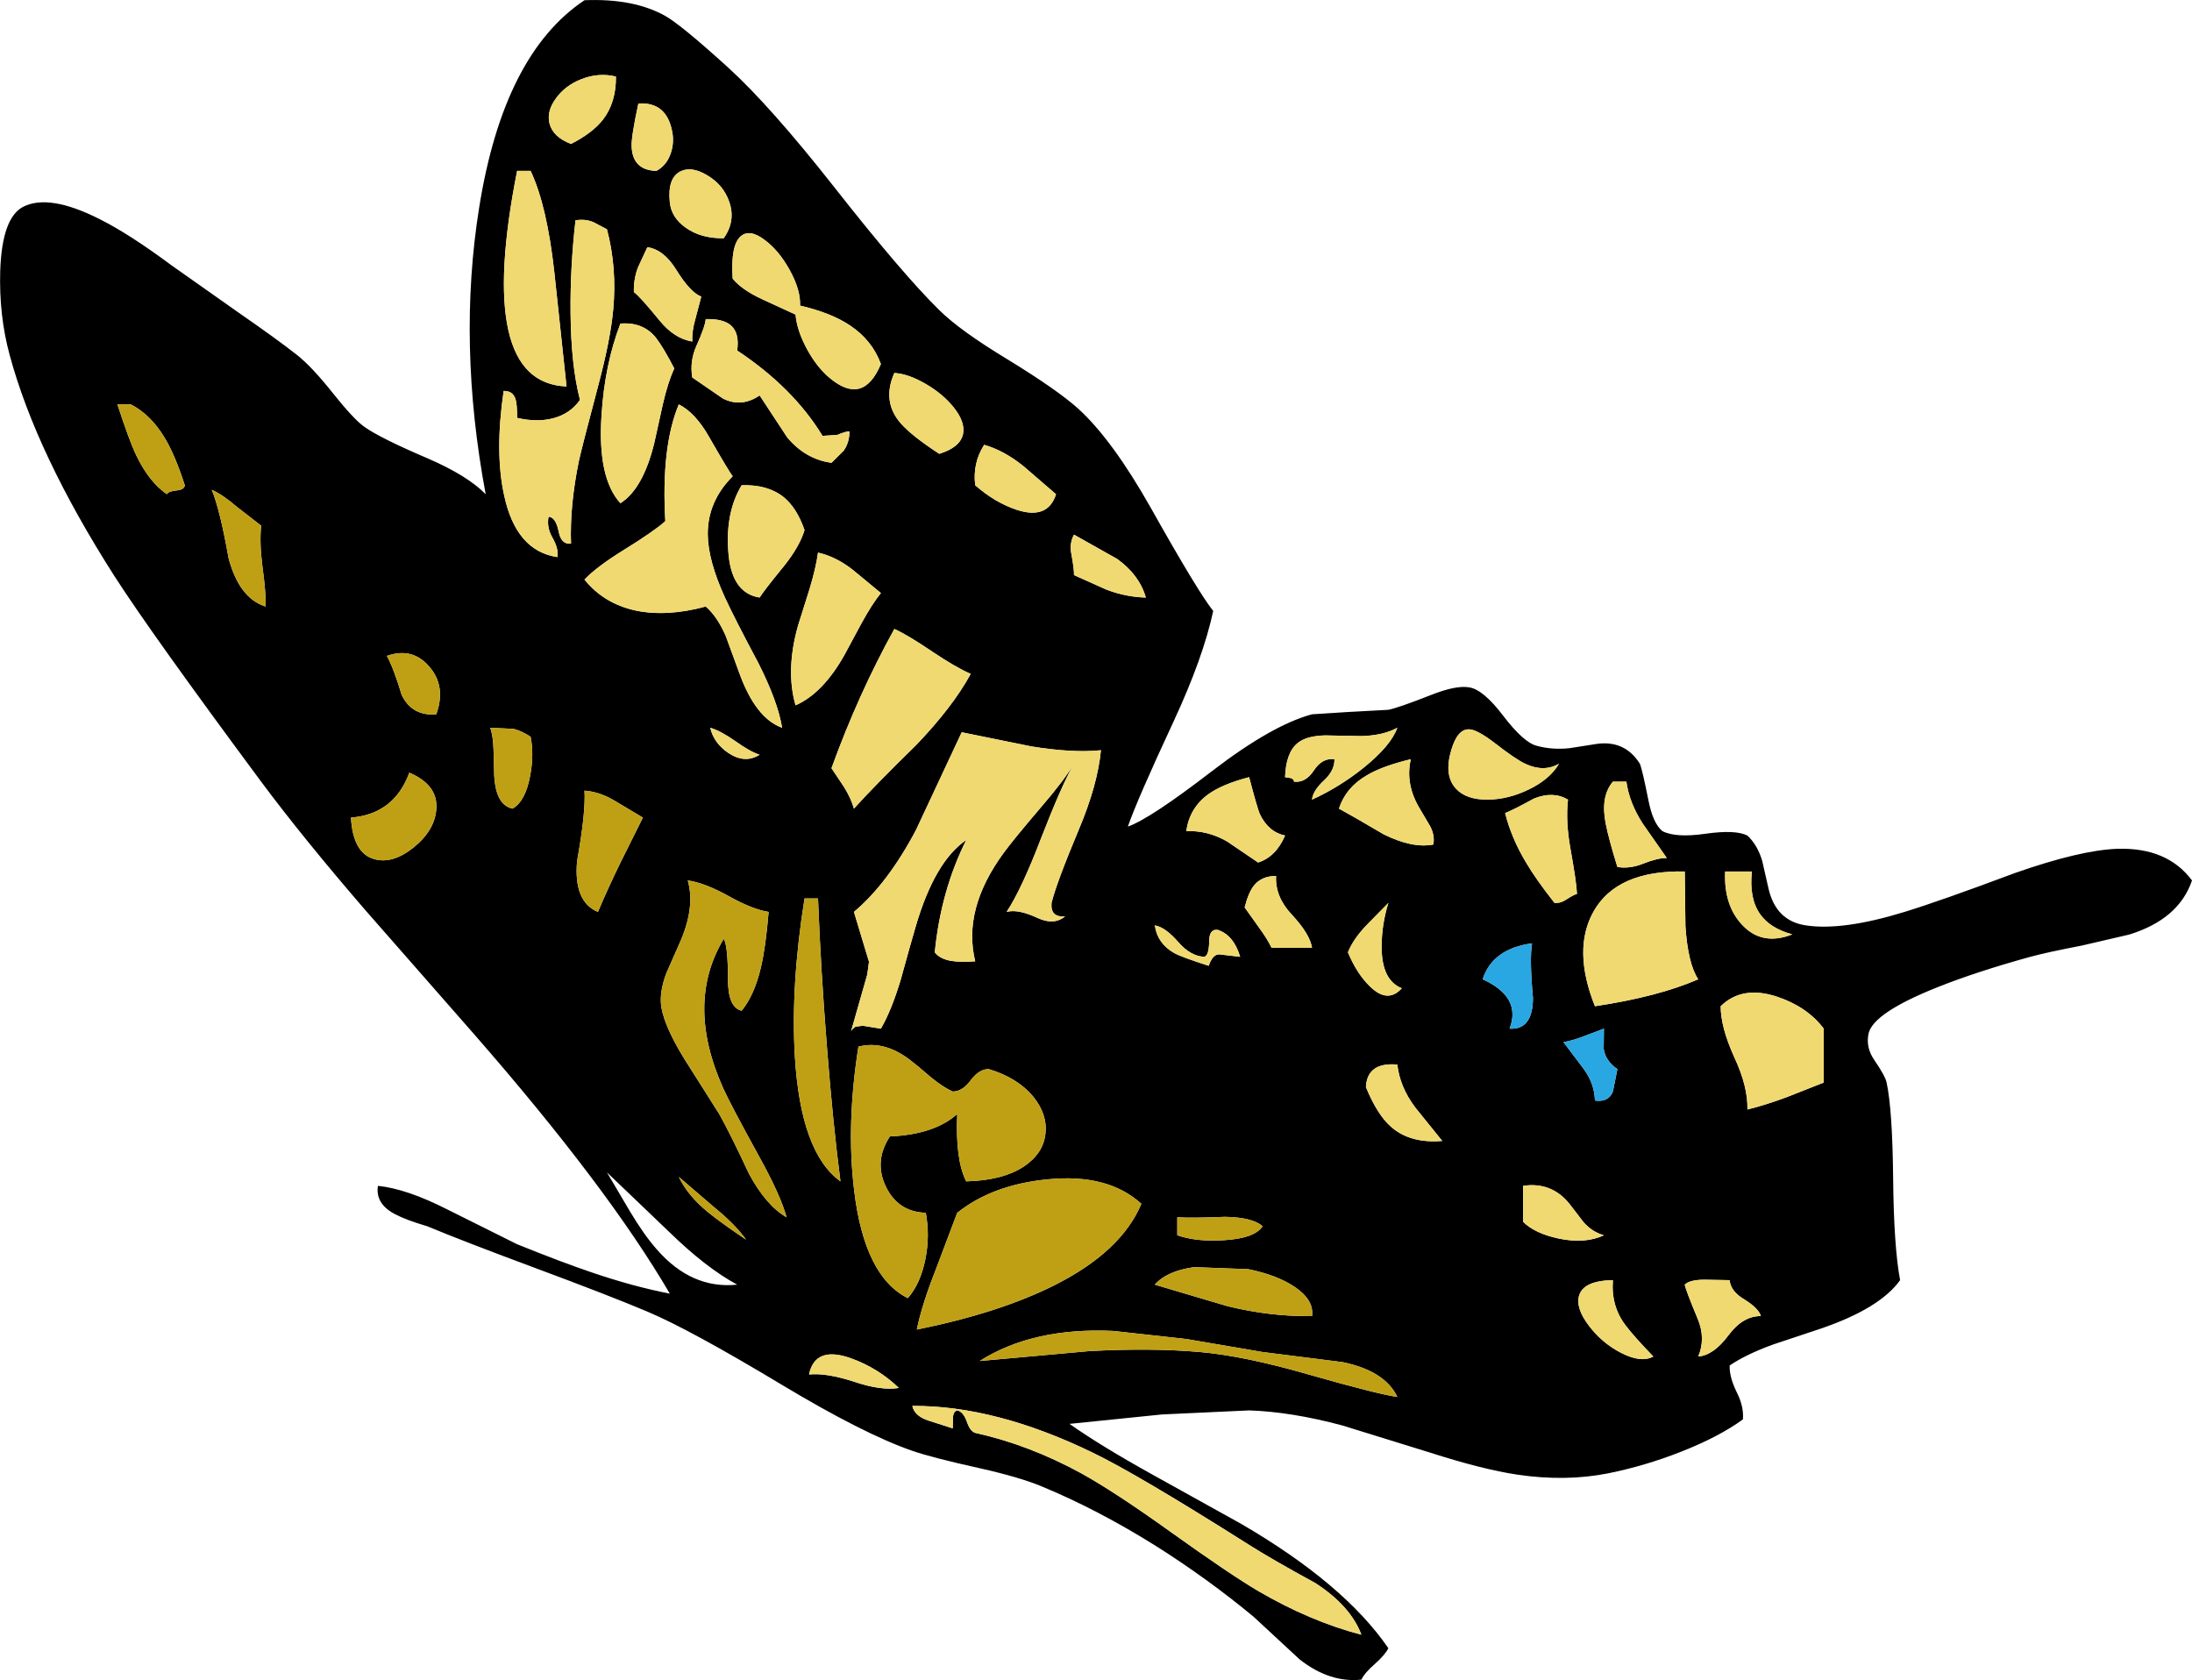 <?xml version="1.0" encoding="UTF-8" standalone="no"?>
<svg xmlns:xlink="http://www.w3.org/1999/xlink" height="374.1px" width="488.1px" xmlns="http://www.w3.org/2000/svg">
  <g transform="matrix(1.0, 0.0, 0.0, 1.0, 0.05, 0.0)">
    <path d="M355.45 165.65 Q361.75 164.75 365.1 170.05 365.65 171.35 367.0 178.15 368.0 183.3 370.1 185.05 373.05 186.6 379.7 185.65 386.4 184.7 389.05 186.05 391.3 188.15 392.35 191.7 L393.75 197.85 Q395.4 205.05 402.05 206.05 410.25 207.3 424.05 203.05 432.05 200.6 448.6 194.4 463.15 189.3 471.4 189.0 482.55 188.65 488.05 196.05 485.1 204.7 474.05 208.1 L463.5 210.55 Q455.7 212.05 452.05 213.05 440.25 216.3 431.55 219.75 417.2 225.45 416.05 230.05 415.35 233.15 417.25 235.95 419.75 239.6 420.05 241.05 421.35 247.2 421.5 262.25 421.65 277.6 423.05 285.05 418.55 291.35 405.35 295.85 L394.7 299.4 Q388.7 301.6 385.1 304.05 385.0 306.55 386.65 309.95 388.3 313.2 388.05 316.05 382.7 319.95 374.15 323.3 366.25 326.4 358.1 328.05 348.55 329.95 337.8 328.35 330.1 327.2 318.4 323.45 L298.85 317.4 Q287.45 314.35 278.1 314.05 L258.7 314.95 238.1 317.05 Q245.2 322.05 256.85 328.5 L276.3 339.3 Q299.25 352.65 309.1 367.0 308.4 368.45 306.1 370.5 303.8 372.5 303.1 374.0 296.05 374.75 289.35 369.5 L279.1 360.0 Q268.85 351.5 257.2 344.15 244.4 336.15 232.1 331.05 227.15 328.95 218.0 326.9 207.6 324.6 203.1 323.05 192.25 319.3 173.8 308.2 153.5 296.0 144.1 292.05 135.7 288.5 119.55 282.5 103.0 276.35 95.1 273.05 90.35 271.65 87.9 270.35 83.5 268.05 84.1 264.05 90.5 264.7 99.55 269.3 L115.1 277.05 Q125.0 281.05 131.5 283.25 140.85 286.45 149.1 288.05 135.2 264.25 105.45 230.2 L81.25 202.6 Q67.4 186.55 58.1 174.05 33.45 140.8 25.35 128.15 8.05 101.05 2.1 79.05 -0.3 70.2 0.0 60.3 0.4 48.5 5.1 46.05 10.9 43.1 22.15 48.8 28.75 52.1 38.1 59.05 L52.85 69.45 Q61.8 75.65 66.1 79.05 69.45 81.7 74.2 87.7 78.75 93.4 81.1 95.05 84.6 97.55 95.15 102.05 104.05 105.9 108.1 110.05 101.8 76.4 106.65 46.2 112.1 12.05 130.1 0.05 141.05 -0.4 148.1 3.55 151.7 5.6 162.1 15.05 171.45 23.55 185.7 41.65 200.9 61.0 209.1 69.05 213.75 73.65 224.35 80.05 235.45 86.85 240.1 91.05 247.7 98.0 256.3 113.25 266.6 131.6 270.1 136.05 267.85 146.5 261.25 160.7 253.1 178.2 251.1 184.05 256.0 182.35 269.9 171.65 283.2 161.45 292.1 159.05 L299.95 158.55 309.1 158.05 Q311.35 157.6 318.6 154.75 324.15 152.55 327.1 153.05 330.25 153.55 334.65 159.35 339.2 165.3 342.1 166.05 345.5 167.0 349.4 166.6 L355.45 165.65 M332.85 165.5 Q328.95 162.5 327.15 162.4 324.5 162.25 323.1 167.05 321.45 172.6 324.1 175.55 326.4 178.1 331.25 178.05 335.8 178.0 340.35 175.8 345.1 173.5 347.1 170.05 343.75 172.0 339.65 170.1 337.55 169.15 332.85 165.5 M335.1 181.05 Q336.5 186.6 339.7 191.95 341.85 195.65 346.1 201.05 347.5 201.15 348.8 200.25 350.4 199.2 351.1 199.05 351.0 196.5 349.65 189.0 348.55 182.95 349.1 178.05 345.8 176.1 341.55 177.8 337.0 180.3 335.1 181.05 M359.1 174.05 Q356.3 177.35 357.5 183.4 358.15 186.75 360.1 193.05 362.85 193.5 365.85 192.3 369.15 191.0 371.1 191.05 L365.75 183.4 Q362.75 178.75 362.1 174.05 L359.1 174.05 M384.1 194.05 Q383.75 201.55 387.9 205.95 392.35 210.7 399.05 208.05 394.2 206.75 391.95 203.65 389.4 200.15 390.05 194.05 L384.1 194.05 M406.05 229.05 Q402.4 224.2 395.7 221.95 387.9 219.35 383.1 224.05 383.1 228.75 386.15 235.45 389.2 242.0 389.05 247.05 393.1 246.05 397.8 244.3 L406.05 241.05 406.05 229.05 M375.25 206.2 L375.1 194.05 Q360.0 193.75 354.8 202.95 350.05 211.4 355.1 224.05 369.15 221.95 378.1 218.05 375.8 214.6 375.25 206.2 M330.1 218.05 Q338.8 222.0 336.1 229.05 341.25 229.35 341.3 222.25 340.5 213.45 341.1 210.05 332.3 211.25 330.1 218.05 M357.1 229.05 L352.75 230.7 Q350.15 231.7 348.1 232.05 L352.4 237.75 Q355.0 241.15 355.1 245.05 358.1 245.5 359.1 243.05 L360.1 238.05 Q357.45 236.25 357.05 233.55 L357.1 229.05 M339.1 272.05 Q341.7 274.65 347.1 275.8 352.95 277.0 357.1 275.05 354.65 274.4 352.65 272.25 L349.5 268.15 Q345.5 263.1 339.1 264.05 L339.1 272.05 M359.1 285.05 Q352.65 285.15 351.6 288.4 350.7 291.2 353.8 295.25 356.7 299.05 360.85 301.2 365.4 303.55 368.1 302.05 363.85 297.65 361.95 295.15 358.65 290.85 359.1 285.05 M378.0 293.7 Q379.8 298.05 378.1 302.05 381.5 301.8 384.85 297.3 388.05 293.0 392.05 293.05 391.55 291.3 388.3 289.3 385.3 287.5 385.1 285.05 L379.5 284.95 Q376.2 284.95 375.1 286.05 375.25 287.1 378.0 293.7 M164.9 52.6 Q162.6 54.6 163.1 62.05 165.1 64.5 169.6 66.6 L177.1 70.05 Q177.4 73.55 179.6 77.65 181.8 81.75 184.75 84.2 192.2 90.4 196.1 81.05 194.15 75.75 189.2 72.45 185.0 69.65 178.1 68.05 178.25 64.55 175.75 60.05 173.35 55.75 170.25 53.45 166.9 50.9 164.9 52.6 M175.25 97.4 Q179.3 102.25 185.1 103.05 L187.85 100.3 Q189.1 98.5 189.1 96.05 188.25 96.05 186.35 96.85 L183.1 97.05 Q176.55 86.3 164.1 78.05 164.65 74.15 162.7 72.45 160.95 70.95 157.1 71.05 156.95 72.75 155.05 76.95 153.5 80.4 154.1 84.05 L160.95 88.75 Q165.05 90.8 169.1 88.05 L175.25 97.4 M200.6 94.35 Q203.05 97.1 209.1 101.05 213.8 99.6 214.4 96.6 214.9 93.95 212.3 90.7 209.95 87.75 206.1 85.5 202.25 83.25 199.1 83.05 196.25 89.45 200.6 94.35 M238.5 123.25 Q239.15 126.8 239.1 128.05 L246.35 131.3 Q250.7 132.95 255.1 133.05 253.65 128.0 248.7 124.45 L239.1 119.05 Q238.05 121.0 238.5 123.25 M235.1 110.05 L227.85 103.8 Q223.5 100.3 219.1 99.05 216.5 103.1 217.1 108.05 221.5 111.9 226.3 113.5 233.25 115.8 235.1 110.05 M165.1 108.05 Q161.55 113.9 162.1 122.45 162.65 132.05 169.1 133.05 169.9 131.7 174.55 126.0 177.95 121.75 179.1 118.05 177.4 113.1 174.45 110.7 170.9 107.85 165.1 108.05 M177.65 139.3 Q174.85 149.25 177.1 157.05 183.15 154.4 187.95 145.9 L191.8 138.75 Q194.1 134.55 196.1 132.05 L189.8 126.85 Q186.0 123.9 182.1 123.05 181.65 126.4 180.2 131.2 L177.65 139.3 M190.1 180.05 Q194.5 175.15 203.95 165.9 212.1 157.4 216.1 150.05 212.85 148.65 207.55 145.1 202.1 141.4 199.1 140.05 191.1 154.5 185.1 171.05 L187.9 175.25 Q189.45 177.75 190.1 180.05 M163.65 165.0 Q160.35 162.7 158.1 162.05 158.9 165.5 162.2 167.7 165.85 170.1 169.1 168.05 167.0 167.4 163.65 165.0 M174.1 162.05 Q173.2 156.35 168.85 147.7 163.65 137.95 161.4 133.1 157.6 124.8 157.55 119.0 157.5 111.65 163.1 106.05 162.3 105.05 157.85 97.3 154.8 91.9 151.1 90.05 147.15 99.5 148.1 116.05 145.65 118.25 138.95 122.4 132.8 126.2 130.1 129.05 134.4 134.4 141.5 135.95 148.45 137.4 157.1 135.05 159.65 137.25 161.55 141.6 L164.5 149.65 Q168.15 159.9 174.1 162.05 M190.45 228.6 L192.1 228.4 196.1 229.05 Q198.45 225.0 200.5 218.2 202.7 210.2 203.85 206.3 208.1 191.8 215.1 187.05 209.45 198.35 208.1 212.05 209.2 213.5 211.7 213.95 213.75 214.3 217.1 214.05 214.25 202.45 223.45 189.9 225.4 187.2 231.7 179.8 236.75 173.95 238.95 170.3 236.3 175.0 231.75 186.7 227.45 197.95 224.1 203.05 226.6 202.35 231.0 204.4 234.65 206.1 237.1 204.05 233.8 204.3 234.1 201.05 235.15 196.7 240.2 184.65 244.35 174.8 245.1 167.05 238.85 167.7 229.6 166.2 L214.1 163.05 203.9 184.85 Q197.6 196.75 190.1 203.05 L193.45 214.15 193.05 217.05 189.45 229.65 189.75 229.15 189.75 229.2 190.45 228.6 M280.1 192.05 Q284.05 190.8 286.1 186.05 282.35 185.25 280.45 181.2 279.9 179.9 278.1 173.05 272.0 174.65 268.95 176.9 264.85 179.9 264.1 185.05 269.0 184.9 273.25 187.4 L280.1 192.05 M304.2 172.7 Q299.6 175.4 298.1 180.05 301.05 181.65 308.1 185.8 314.5 188.95 319.1 188.05 319.5 186.15 318.45 184.05 L316.15 180.15 Q312.8 174.65 314.1 169.05 307.65 170.6 304.2 172.7 M286.1 173.05 L287.35 173.25 Q288.05 173.45 288.1 174.05 290.7 174.35 292.55 171.5 294.4 168.7 297.1 169.05 297.15 171.55 294.8 173.75 292.3 176.05 292.1 178.05 298.25 175.25 303.65 170.9 309.65 166.05 311.1 162.05 307.9 163.8 303.0 163.9 L295.0 163.75 Q290.8 163.85 288.85 165.5 286.3 167.6 286.1 173.05 M279.2 197.15 Q277.95 198.7 277.1 202.05 L280.2 206.4 Q282.15 209.05 283.1 211.05 L292.1 211.05 Q291.65 208.0 287.55 203.6 283.85 199.65 284.1 195.05 280.9 195.05 279.2 197.15 M123.75 21.9 Q121.65 24.75 122.3 27.45 123.05 30.5 127.1 32.05 131.9 29.6 134.2 26.65 137.15 22.85 137.1 17.05 133.25 16.1 129.35 17.65 125.8 19.05 123.75 21.9 M149.6 29.15 Q148.3 22.65 142.1 23.05 140.5 30.45 140.6 32.6 140.8 37.9 146.1 38.05 148.3 36.9 149.25 34.3 150.15 31.8 149.6 29.15 M149.1 45.05 Q149.45 48.45 152.65 50.7 156.0 53.1 161.1 53.05 163.85 49.15 162.3 44.85 161.0 41.15 157.45 39.05 153.9 36.9 151.4 38.2 148.55 39.7 149.1 45.05 M115.1 38.05 Q105.75 85.25 126.1 86.05 L123.4 60.75 Q121.75 45.75 118.1 38.05 L115.1 38.05 M112.1 87.05 Q110.1 100.7 112.2 110.25 114.85 122.7 124.1 124.05 124.35 122.1 122.95 119.7 121.65 117.45 122.1 115.05 123.7 115.15 124.35 118.35 124.9 121.3 127.1 121.05 126.8 112.6 128.85 102.65 129.45 99.85 133.2 85.7 135.9 75.55 136.5 68.9 137.35 59.55 135.1 51.05 L132.15 49.5 Q130.35 48.7 128.1 49.05 126.9 59.65 127.0 69.6 127.1 81.4 129.1 89.05 126.95 92.1 123.25 93.1 119.65 94.1 115.1 93.05 115.1 89.95 114.75 88.9 114.15 87.0 112.1 87.05 M142.05 59.45 Q141.0 62.15 141.1 65.05 142.4 65.95 146.8 71.35 150.1 75.4 154.1 76.05 154.0 73.65 154.85 70.8 L156.1 66.05 Q153.65 65.1 150.55 60.1 147.75 55.55 144.1 55.05 L142.05 59.45 M146.0 75.2 Q143.15 71.65 138.1 72.05 134.6 81.15 133.9 92.4 132.95 106.4 138.1 112.05 143.15 108.85 145.65 98.6 L147.55 90.0 Q148.7 85.0 150.1 82.05 147.6 77.25 146.0 75.2 M26.1 90.05 Q28.75 98.2 30.3 101.4 33.1 107.25 37.1 110.05 37.4 109.4 39.3 109.2 41.0 109.05 41.1 108.05 38.9 101.25 36.65 97.55 33.6 92.4 29.1 90.05 L26.1 90.05 M58.1 117.05 L52.75 112.9 Q49.55 110.15 47.1 109.05 48.95 113.55 50.85 124.3 53.25 133.25 59.1 135.05 59.2 132.15 58.4 126.25 57.7 120.9 58.1 117.05 M86.1 146.05 Q87.55 148.65 89.4 154.75 91.7 159.5 97.1 159.05 99.35 152.75 95.5 148.4 91.75 144.05 86.1 146.05 M118.1 164.05 Q116.2 162.8 114.35 162.3 L109.1 162.05 Q109.75 163.75 109.85 167.0 L110.0 172.65 Q110.35 179.3 114.1 180.05 116.95 178.4 118.0 172.75 118.9 167.95 118.1 164.05 M97.1 180.2 Q97.55 174.8 91.1 172.05 87.7 181.3 78.1 182.05 78.55 190.0 83.3 191.3 87.35 192.45 92.05 188.7 96.75 184.9 97.1 180.2 M137.15 178.5 Q133.6 176.3 130.1 176.05 130.4 180.85 128.45 191.75 127.65 200.8 133.1 203.05 135.0 198.5 137.95 192.4 L143.1 182.05 137.15 178.5 M161.1 209.05 Q162.05 210.55 162.05 218.1 162.05 224.35 165.1 225.05 167.95 221.55 169.4 215.35 170.45 210.9 171.1 203.05 167.5 202.5 162.15 199.5 156.8 196.55 153.1 196.05 154.85 202.15 151.15 210.3 L148.35 216.65 Q147.0 220.2 147.1 223.05 147.25 227.45 152.25 235.65 L160.1 248.05 Q162.6 252.5 166.7 261.3 170.5 268.4 175.1 271.05 173.75 266.1 168.9 257.35 162.6 245.9 161.0 242.35 152.5 223.4 161.1 209.05 M140.2 269.7 Q143.4 275.05 146.2 278.2 153.95 287.1 164.1 286.05 157.15 282.3 148.9 274.25 L135.1 261.05 140.2 269.7 M151.1 262.05 Q153.1 266.25 157.65 269.95 160.35 272.15 166.1 276.05 163.8 272.75 158.9 268.75 L151.1 262.05 M309.1 201.05 L304.15 206.1 Q301.25 209.15 300.1 212.05 302.05 216.75 304.95 219.6 308.95 223.55 312.1 220.05 307.6 218.3 307.6 210.8 307.6 205.9 309.1 201.05 M311.1 237.05 Q304.4 236.45 304.1 242.05 306.65 248.25 309.7 250.9 313.95 254.65 321.1 254.05 L315.05 246.55 Q311.65 242.0 311.1 237.05 M269.2 209.65 Q269.15 212.8 268.1 213.05 265.05 212.9 262.35 209.8 259.45 206.45 257.1 206.05 257.65 210.05 261.4 212.2 263.0 213.1 269.1 215.05 269.95 212.55 271.4 212.5 L276.1 213.05 Q274.65 208.2 271.1 207.05 269.2 206.8 269.2 209.65 M281.1 273.05 Q278.85 271.05 272.7 270.95 265.4 271.25 262.1 271.05 L262.1 275.05 Q266.4 276.55 272.5 276.15 279.3 275.75 281.1 273.05 M265.85 282.15 Q259.75 283.0 257.1 286.05 L273.3 290.85 Q282.95 293.2 292.1 293.05 292.6 289.5 288.25 286.55 284.3 283.9 277.9 282.6 L265.85 282.15 M212.1 243.05 Q209.95 242.1 207.15 239.8 204.1 237.15 202.5 235.95 196.75 231.6 191.1 233.05 188.35 250.35 190.15 265.1 192.45 284.25 202.1 289.05 204.9 285.85 206.0 280.4 207.05 275.2 206.1 270.05 199.9 269.85 197.2 264.2 194.5 258.55 198.1 253.05 208.05 252.6 213.1 248.05 212.65 258.25 215.1 263.05 223.25 262.85 228.0 259.7 232.3 256.8 232.75 252.35 233.2 248.05 229.95 244.1 226.45 239.95 220.1 238.05 217.95 238.05 216.1 240.55 214.25 243.05 212.1 243.05 M179.1 200.05 Q176.0 219.45 176.95 235.3 178.25 256.7 187.1 263.05 185.45 250.45 184.1 233.3 182.7 215.75 182.1 200.05 L179.1 200.05 M204.1 296.05 Q222.4 292.35 234.6 286.25 249.6 278.75 254.1 268.05 246.65 261.25 233.2 262.6 220.95 263.8 213.1 270.05 L208.3 282.75 Q205.25 290.45 204.1 296.05 M212.15 315.6 Q212.25 314.25 213.1 314.05 214.4 314.3 215.2 316.45 215.95 318.7 217.1 319.05 229.1 321.7 240.8 328.1 248.2 332.2 260.55 341.05 273.75 350.5 280.1 354.25 291.65 361.0 303.1 364.0 300.7 357.6 292.85 352.5 283.05 347.15 278.1 344.0 253.2 328.25 243.25 323.45 221.6 312.95 203.1 313.05 203.6 315.35 206.8 316.35 L212.1 318.05 212.15 315.6 M242.45 300.85 Q256.25 300.1 267.1 301.05 276.9 301.9 291.15 306.0 306.55 310.4 311.1 311.05 308.35 305.25 298.9 303.3 L281.1 301.05 264.1 298.15 247.8 296.35 Q229.9 295.55 218.1 303.05 L242.45 300.85 M200.1 309.05 Q195.45 304.6 189.45 302.45 181.45 299.6 180.1 306.05 184.0 305.65 190.25 307.7 196.25 309.7 200.1 309.05" fill="#000000" fill-rule="evenodd" stroke="none"/>
    <path d="M375.25 206.2 Q375.8 214.6 378.1 218.05 369.15 221.95 355.1 224.05 350.05 211.4 354.8 202.95 360.0 193.75 375.1 194.05 L375.25 206.2 M406.05 229.05 L406.05 241.05 397.8 244.3 Q393.1 246.05 389.05 247.05 389.2 242.0 386.15 235.45 383.1 228.75 383.1 224.05 387.9 219.35 395.7 221.95 402.4 224.2 406.05 229.05 M384.1 194.05 L390.05 194.05 Q389.4 200.15 391.95 203.65 394.2 206.75 399.05 208.05 392.35 210.7 387.9 205.95 383.75 201.55 384.1 194.05 M359.1 174.05 L362.1 174.05 Q362.75 178.75 365.75 183.4 L371.1 191.05 Q369.15 191.0 365.85 192.3 362.85 193.5 360.1 193.05 358.15 186.75 357.5 183.4 356.3 177.35 359.1 174.05 M335.1 181.05 Q337.0 180.3 341.55 177.8 345.8 176.1 349.1 178.05 348.55 182.95 349.65 189.0 351.0 196.5 351.1 199.05 350.4 199.2 348.8 200.25 347.5 201.15 346.1 201.05 341.85 195.65 339.7 191.95 336.5 186.6 335.1 181.05 M332.85 165.5 Q337.55 169.15 339.65 170.1 343.75 172.0 347.1 170.05 345.1 173.5 340.35 175.8 335.8 178.0 331.25 178.05 326.4 178.1 324.1 175.55 321.45 172.6 323.1 167.05 324.5 162.25 327.15 162.4 328.95 162.5 332.85 165.5 M193.45 214.15 L190.1 203.05 Q197.6 196.75 203.9 184.85 L214.1 163.05 229.6 166.2 Q238.85 167.7 245.1 167.05 244.35 174.8 240.2 184.65 235.15 196.7 234.1 201.05 233.8 204.3 237.1 204.05 234.65 206.1 231.0 204.4 226.6 202.35 224.1 203.05 227.45 197.95 231.75 186.7 236.3 175.0 238.95 170.3 236.75 173.95 231.7 179.8 225.4 187.2 223.45 189.9 214.25 202.45 217.1 214.05 213.75 214.3 211.7 213.95 209.2 213.5 208.1 212.05 209.45 198.35 215.1 187.05 208.1 191.8 203.85 206.3 202.7 210.2 200.5 218.2 198.45 225.0 196.1 229.05 L192.1 228.4 190.45 228.6 189.75 229.15 189.45 229.65 193.05 217.05 193.15 216.45 193.45 214.15 M174.1 162.05 Q168.15 159.9 164.5 149.65 L161.55 141.6 Q159.65 137.25 157.1 135.05 148.45 137.4 141.5 135.95 134.4 134.4 130.1 129.05 132.8 126.2 138.95 122.4 145.65 118.25 148.1 116.05 147.15 99.5 151.1 90.05 154.8 91.9 157.85 97.3 162.3 105.05 163.1 106.05 157.5 111.65 157.55 119.0 157.6 124.8 161.4 133.1 163.65 137.95 168.85 147.7 173.2 156.35 174.1 162.05 M163.65 165.0 Q167.0 167.4 169.1 168.05 165.85 170.1 162.2 167.7 158.9 165.5 158.1 162.05 160.35 162.7 163.65 165.0 M190.1 180.05 Q189.45 177.75 187.9 175.25 L185.1 171.05 Q191.1 154.5 199.1 140.05 202.1 141.4 207.55 145.1 212.85 148.65 216.1 150.05 212.1 157.4 203.95 165.9 194.5 175.15 190.1 180.05 M177.65 139.3 L180.2 131.2 Q181.65 126.4 182.1 123.05 186.0 123.9 189.8 126.85 L196.1 132.05 Q194.1 134.55 191.8 138.75 L187.95 145.9 Q183.15 154.4 177.1 157.05 174.85 149.25 177.65 139.3 M165.1 108.05 Q170.9 107.85 174.45 110.7 177.4 113.1 179.1 118.05 177.95 121.75 174.55 126.0 169.9 131.7 169.1 133.05 162.65 132.05 162.1 122.45 161.55 113.9 165.1 108.05 M235.1 110.05 Q233.25 115.8 226.3 113.5 221.5 111.9 217.1 108.05 216.5 103.1 219.1 99.05 223.5 100.3 227.85 103.8 L235.1 110.05 M238.5 123.25 Q238.05 121.0 239.1 119.05 L248.7 124.45 Q253.65 128.0 255.1 133.05 250.7 132.95 246.35 131.3 L239.1 128.05 Q239.15 126.8 238.5 123.25 M200.6 94.35 Q196.25 89.45 199.1 83.05 202.25 83.25 206.1 85.5 209.95 87.75 212.3 90.7 214.9 93.95 214.4 96.6 213.8 99.6 209.1 101.05 203.05 97.1 200.6 94.35 M175.25 97.4 L169.1 88.05 Q165.05 90.8 160.95 88.75 L154.1 84.05 Q153.5 80.4 155.05 76.95 156.95 72.75 157.1 71.05 160.95 70.95 162.7 72.45 164.65 74.15 164.1 78.05 176.55 86.3 183.1 97.05 L186.35 96.85 Q188.25 96.05 189.1 96.05 189.1 98.5 187.85 100.3 L185.1 103.05 Q179.3 102.25 175.25 97.4 M164.9 52.6 Q166.9 50.9 170.25 53.45 173.35 55.75 175.75 60.05 178.25 64.55 178.1 68.05 185.0 69.65 189.2 72.45 194.15 75.75 196.1 81.05 192.2 90.4 184.75 84.2 181.8 81.75 179.6 77.65 177.4 73.55 177.1 70.05 L169.6 66.6 Q165.1 64.5 163.1 62.05 162.6 54.6 164.9 52.6 M378.0 293.7 Q375.25 287.1 375.1 286.05 376.2 284.95 379.5 284.95 L385.1 285.05 Q385.3 287.5 388.3 289.3 391.55 291.3 392.05 293.05 388.05 293.0 384.85 297.3 381.5 301.8 378.1 302.05 379.8 298.05 378.0 293.7 M359.1 285.05 Q358.65 290.85 361.95 295.15 363.85 297.65 368.1 302.05 365.4 303.55 360.85 301.2 356.7 299.05 353.8 295.25 350.7 291.2 351.6 288.4 352.65 285.15 359.1 285.05 M339.1 272.05 L339.1 264.05 Q345.5 263.1 349.5 268.15 L352.65 272.25 Q354.65 274.4 357.1 275.05 352.95 277.0 347.1 275.8 341.7 274.65 339.1 272.05 M146.0 75.2 Q147.6 77.25 150.1 82.05 148.7 85.0 147.55 90.0 L145.65 98.6 Q143.15 108.85 138.1 112.05 132.95 106.4 133.9 92.4 134.6 81.15 138.1 72.05 143.15 71.65 146.0 75.2 M142.05 59.45 L144.1 55.05 Q147.75 55.55 150.55 60.1 153.65 65.1 156.1 66.05 L154.85 70.8 Q154.0 73.65 154.1 76.05 150.1 75.4 146.8 71.35 142.4 65.95 141.1 65.05 141.0 62.15 142.05 59.45 M112.1 87.05 Q114.15 87.0 114.75 88.9 115.1 89.95 115.1 93.05 119.65 94.1 123.25 93.1 126.95 92.1 129.1 89.05 127.1 81.4 127.0 69.6 126.9 59.65 128.1 49.05 130.35 48.7 132.15 49.5 L135.1 51.05 Q137.35 59.55 136.5 68.9 135.9 75.55 133.2 85.7 129.45 99.85 128.85 102.65 126.8 112.6 127.1 121.05 124.9 121.3 124.35 118.35 123.7 115.15 122.1 115.05 121.65 117.45 122.95 119.7 124.35 122.1 124.1 124.05 114.85 122.7 112.2 110.25 110.1 100.7 112.1 87.05 M115.1 38.05 L118.1 38.05 Q121.75 45.75 123.4 60.75 L126.1 86.05 Q105.75 85.25 115.1 38.05 M149.1 45.05 Q148.55 39.7 151.4 38.2 153.9 36.9 157.45 39.05 161.0 41.15 162.3 44.85 163.85 49.15 161.1 53.05 156.0 53.1 152.65 50.7 149.45 48.45 149.1 45.05 M149.6 29.15 Q150.15 31.8 149.25 34.3 148.3 36.9 146.1 38.05 140.8 37.9 140.6 32.6 140.5 30.45 142.1 23.05 148.3 22.65 149.6 29.15 M123.75 21.9 Q125.8 19.05 129.35 17.65 133.25 16.1 137.1 17.05 137.15 22.85 134.2 26.65 131.9 29.6 127.1 32.05 123.05 30.5 122.3 27.45 121.65 24.75 123.75 21.9 M279.2 197.15 Q280.9 195.05 284.1 195.05 283.85 199.65 287.55 203.6 291.65 208.0 292.1 211.05 L283.1 211.05 Q282.15 209.05 280.2 206.4 L277.1 202.05 Q277.95 198.7 279.2 197.15 M286.1 173.05 Q286.3 167.6 288.85 165.5 290.8 163.85 295.0 163.75 L303.0 163.9 Q307.9 163.8 311.1 162.05 309.65 166.05 303.65 170.9 298.25 175.25 292.1 178.05 292.3 176.05 294.8 173.75 297.15 171.55 297.1 169.05 294.4 168.7 292.55 171.5 290.7 174.35 288.1 174.05 288.05 173.45 287.35 173.25 L286.1 173.05 M304.2 172.7 Q307.65 170.6 314.1 169.05 312.8 174.65 316.15 180.15 L318.45 184.05 Q319.5 186.15 319.1 188.05 314.5 188.95 308.1 185.8 301.05 181.65 298.1 180.05 299.6 175.4 304.2 172.7 M280.1 192.05 L273.25 187.4 Q269.0 184.9 264.1 185.05 264.85 179.9 268.95 176.9 272.0 174.65 278.1 173.05 279.9 179.9 280.45 181.2 282.35 185.25 286.1 186.05 284.05 190.8 280.1 192.05 M269.2 209.65 Q269.2 206.8 271.1 207.05 274.65 208.2 276.1 213.05 L271.4 212.5 Q269.95 212.55 269.1 215.05 263.0 213.1 261.4 212.2 257.65 210.05 257.1 206.05 259.45 206.45 262.35 209.8 265.05 212.9 268.1 213.05 269.15 212.8 269.2 209.65 M311.1 237.05 Q311.65 242.0 315.05 246.55 L321.1 254.05 Q313.95 254.65 309.7 250.9 306.65 248.25 304.1 242.05 304.4 236.45 311.1 237.05 M309.1 201.05 Q307.6 205.9 307.6 210.8 307.6 218.3 312.1 220.05 308.95 223.55 304.95 219.6 302.05 216.75 300.1 212.05 301.25 209.15 304.15 206.1 L309.1 201.05 M212.15 315.6 L212.1 318.05 206.8 316.35 Q203.6 315.35 203.1 313.05 221.6 312.95 243.25 323.45 253.2 328.25 278.1 344.0 283.05 347.15 292.85 352.5 300.7 357.6 303.1 364.0 291.65 361.0 280.1 354.25 273.75 350.5 260.55 341.05 248.2 332.2 240.8 328.1 229.1 321.7 217.1 319.05 215.95 318.7 215.2 316.45 214.4 314.3 213.1 314.05 212.25 314.25 212.15 315.6 M200.1 309.05 Q196.25 309.7 190.25 307.7 184.0 305.65 180.1 306.05 181.45 299.6 189.45 302.45 195.45 304.6 200.1 309.05" fill="#f0d971" fill-rule="evenodd" stroke="none"/>
    <path d="M161.1 209.05 Q152.5 223.4 161.0 242.35 162.6 245.9 168.9 257.35 173.75 266.1 175.1 271.05 170.5 268.4 166.7 261.3 162.6 252.5 160.1 248.05 L152.25 235.65 Q147.25 227.45 147.1 223.05 147.0 220.2 148.35 216.65 L151.15 210.3 Q154.85 202.15 153.1 196.05 156.8 196.55 162.15 199.5 167.5 202.5 171.1 203.05 170.45 210.9 169.4 215.35 167.95 221.55 165.1 225.05 162.05 224.35 162.05 218.1 162.05 210.55 161.1 209.05 M137.15 178.5 L143.1 182.05 137.95 192.4 Q135.0 198.5 133.1 203.05 127.65 200.8 128.45 191.75 130.4 180.85 130.1 176.05 133.6 176.3 137.15 178.5 M97.1 180.2 Q96.75 184.9 92.05 188.7 87.35 192.45 83.3 191.3 78.55 190.0 78.1 182.05 87.7 181.3 91.1 172.05 97.55 174.8 97.1 180.2 M118.1 164.05 Q118.9 167.95 118.0 172.75 116.95 178.4 114.1 180.05 110.35 179.3 110.0 172.65 L109.85 167.0 Q109.75 163.75 109.1 162.05 L114.35 162.3 Q116.2 162.8 118.1 164.05 M86.1 146.05 Q91.75 144.05 95.5 148.4 99.35 152.75 97.1 159.05 91.7 159.5 89.4 154.75 87.55 148.65 86.1 146.05 M58.1 117.05 Q57.7 120.9 58.4 126.25 59.2 132.15 59.1 135.05 53.25 133.25 50.85 124.3 48.95 113.55 47.1 109.05 49.55 110.15 52.75 112.9 L58.1 117.05 M26.1 90.05 L29.1 90.05 Q33.6 92.4 36.65 97.55 38.9 101.25 41.1 108.05 41.0 109.05 39.3 109.2 37.4 109.4 37.1 110.05 33.1 107.25 30.3 101.4 28.75 98.2 26.1 90.05 M151.1 262.05 L158.9 268.75 Q163.8 272.75 166.1 276.05 160.35 272.15 157.65 269.95 153.1 266.25 151.1 262.05 M212.1 243.05 Q214.25 243.05 216.1 240.55 217.95 238.05 220.1 238.05 226.45 239.95 229.95 244.1 233.2 248.05 232.75 252.35 232.3 256.8 228.0 259.7 223.25 262.85 215.1 263.05 212.65 258.25 213.1 248.05 208.05 252.6 198.1 253.05 194.5 258.55 197.2 264.2 199.9 269.85 206.1 270.05 207.05 275.2 206.0 280.4 204.9 285.85 202.1 289.05 192.45 284.25 190.15 265.1 188.35 250.35 191.1 233.05 196.75 231.6 202.5 235.95 204.1 237.15 207.15 239.8 209.95 242.1 212.1 243.05 M265.85 282.15 L277.9 282.6 Q284.3 283.9 288.25 286.55 292.6 289.5 292.1 293.05 282.95 293.2 273.3 290.85 L257.1 286.05 Q259.75 283.0 265.85 282.15 M281.1 273.05 Q279.3 275.75 272.5 276.15 266.4 276.55 262.1 275.05 L262.1 271.05 Q265.4 271.25 272.7 270.95 278.85 271.05 281.1 273.05 M204.1 296.05 Q205.25 290.45 208.3 282.75 L213.1 270.05 Q220.95 263.8 233.2 262.6 246.65 261.25 254.1 268.05 249.6 278.75 234.6 286.25 222.4 292.35 204.1 296.05 M179.1 200.05 L182.1 200.05 Q182.7 215.75 184.1 233.3 185.45 250.45 187.1 263.05 178.25 256.7 176.95 235.3 176.0 219.45 179.1 200.05 M242.45 300.85 L218.1 303.05 Q229.9 295.55 247.8 296.35 L264.1 298.15 281.1 301.05 298.9 303.3 Q308.35 305.25 311.1 311.05 306.55 310.4 291.15 306.0 276.9 301.9 267.1 301.05 256.25 300.1 242.45 300.85" fill="#bfa015" fill-rule="evenodd" stroke="none"/>
    <path d="M357.1 229.05 L357.05 233.55 Q357.45 236.25 360.1 238.05 L359.1 243.05 Q358.1 245.5 355.1 245.05 355.0 241.15 352.4 237.75 L348.1 232.05 Q350.15 231.7 352.75 230.7 L357.1 229.05 M330.1 218.05 Q332.3 211.25 341.1 210.05 340.5 213.45 341.3 222.25 341.25 229.35 336.1 229.05 338.8 222.0 330.1 218.05" fill="#28a7e3" fill-rule="evenodd" stroke="none"/>
  </g>
</svg>
